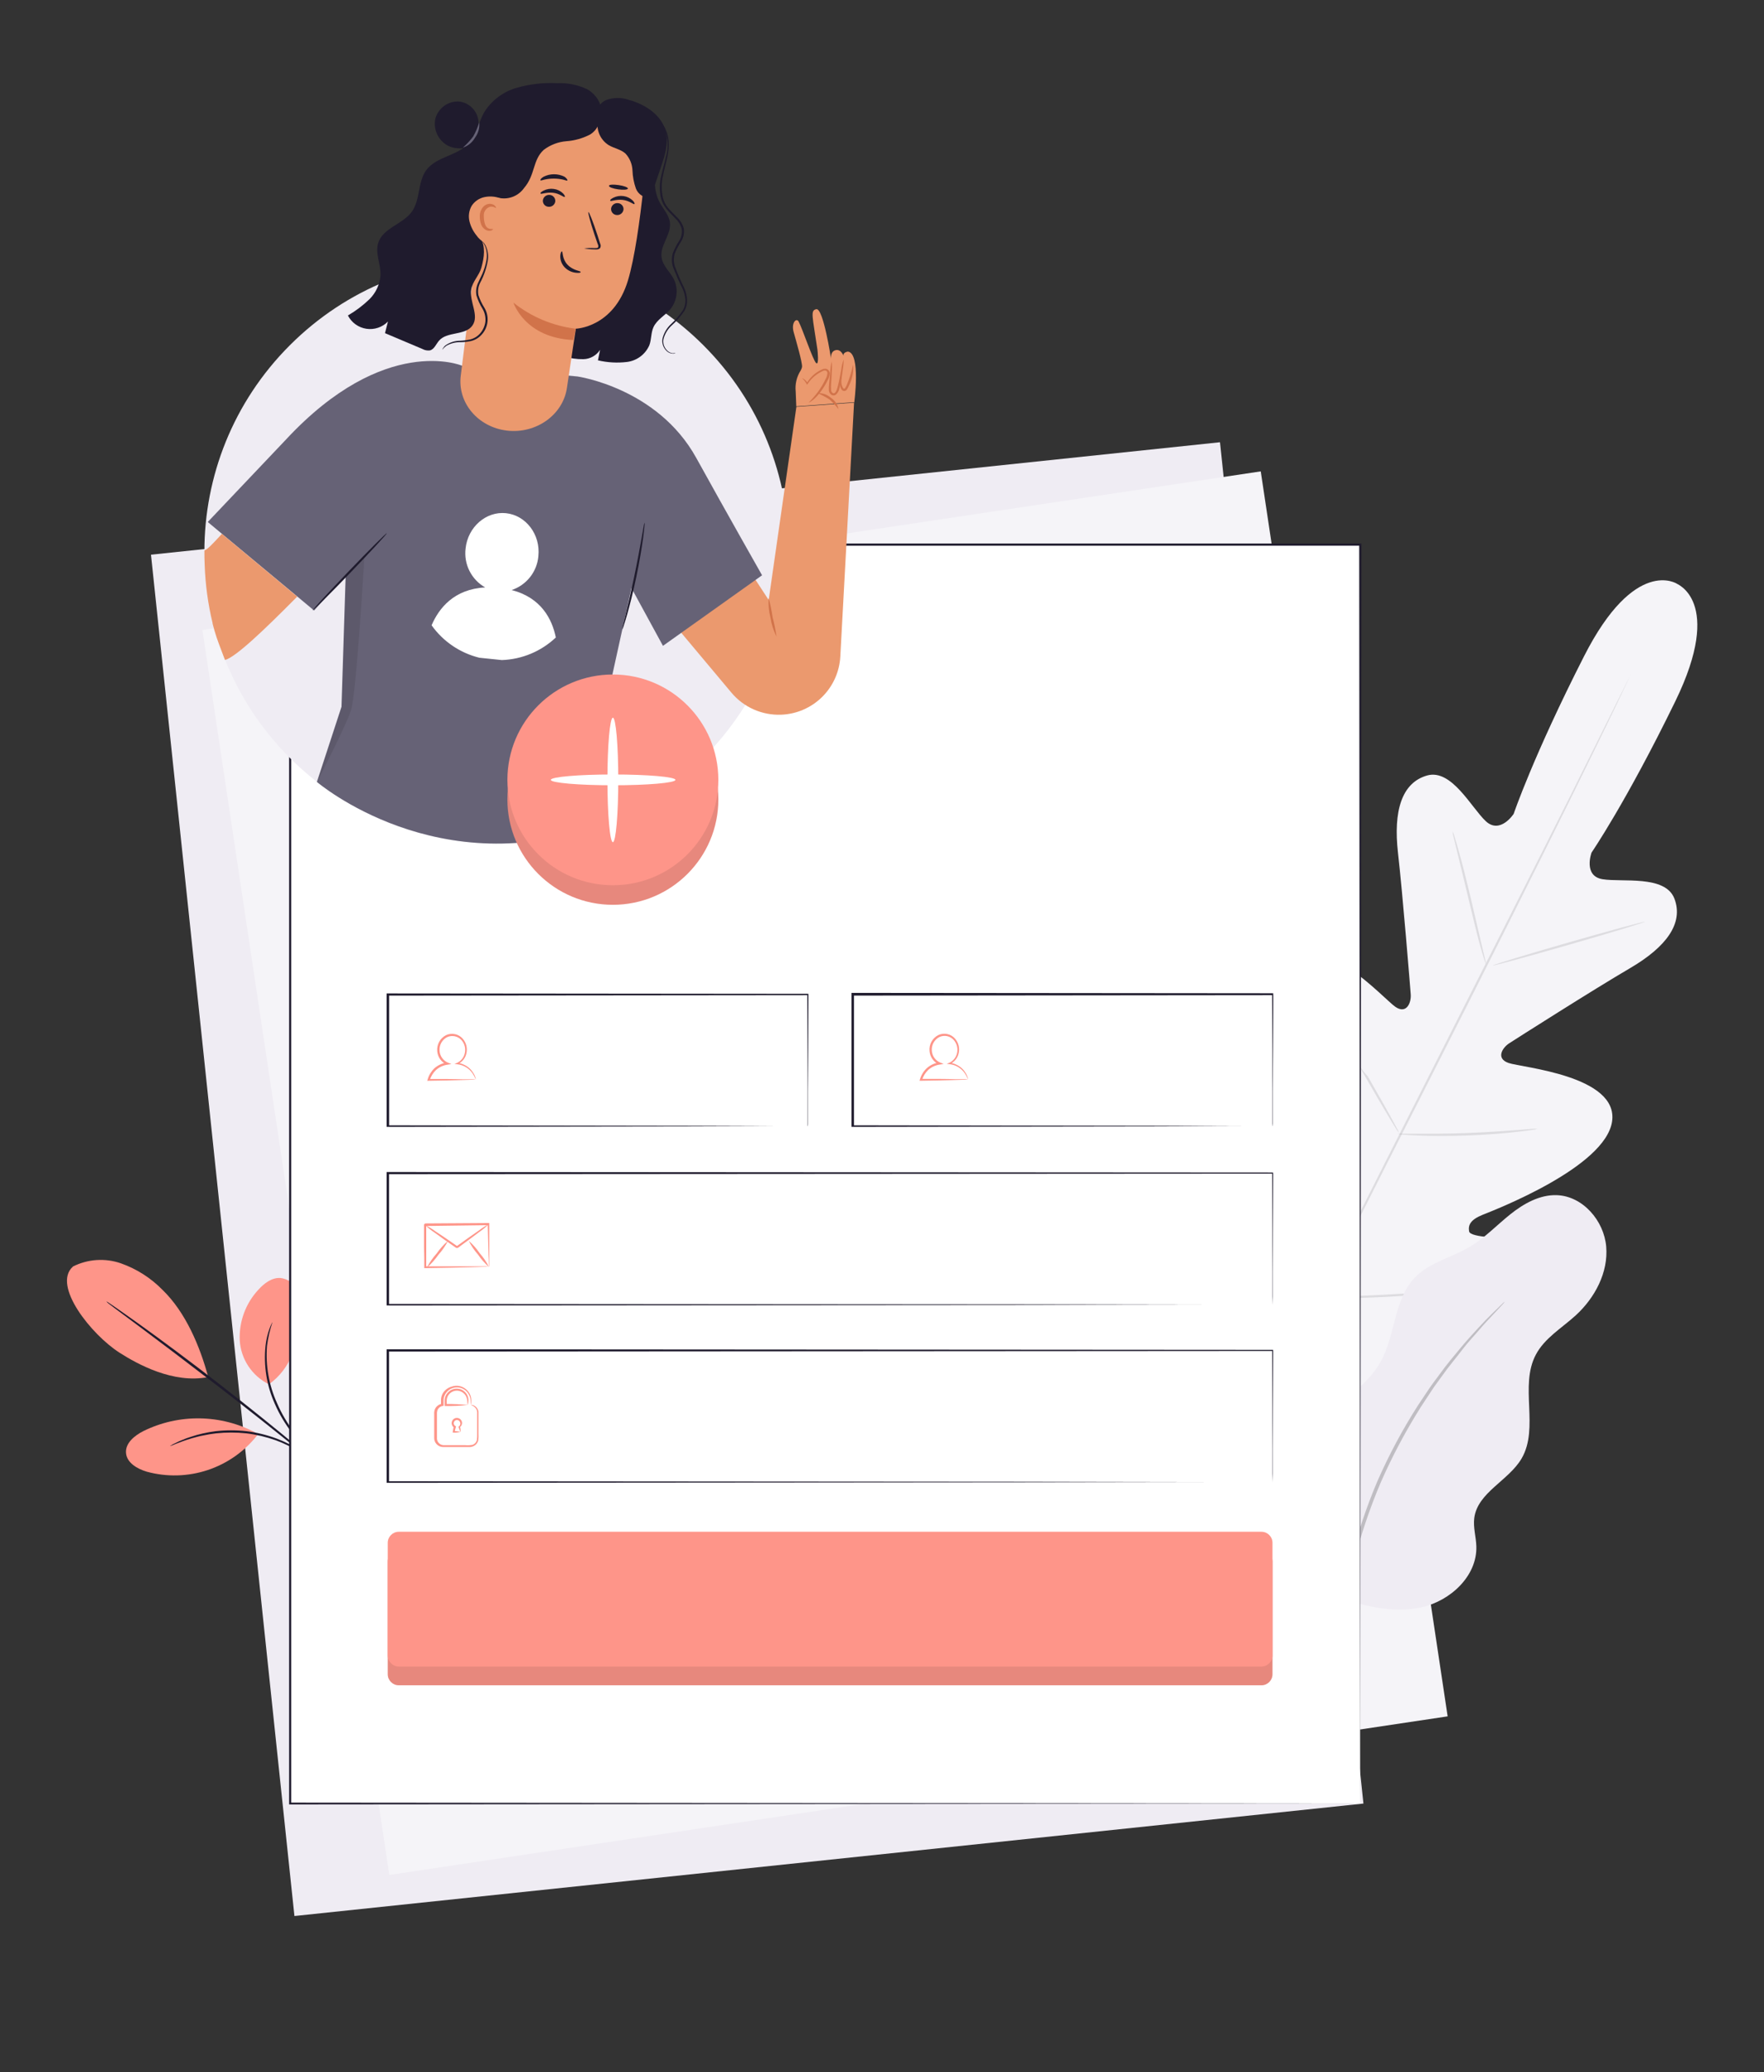 <svg width="344" height="404" viewBox="0 0 344 404" fill="none" xmlns="http://www.w3.org/2000/svg">
<rect x="0" y="0" width="344" height="404" fill="#333333" stroke="none"/>
<path d="M237.912 86.228L29.443 108.152L57.417 373.58L265.885 351.655L237.912 86.228Z" fill="#EFECF3"/>
<path d="M245.86 91.908L39.472 122.831L75.918 365.574L282.307 334.651L245.86 91.908Z" fill="#F5F4F8"/>
<path d="M327.041 113.828C327.041 113.828 318.843 108.431 308.912 127.941C298.981 147.451 295.181 158.691 295.181 158.691C295.181 158.691 292.549 162.737 289.738 160.107C286.927 157.477 283.071 149.846 278.292 151.206C273.334 152.622 271.698 158.149 272.621 166.273C273.545 174.398 274.986 192.265 275.108 193.884C275.229 195.502 274.298 197.808 272.111 196.311C269.924 194.814 257.197 180.669 250.846 187.094C244.496 193.52 250.846 215.708 251.503 218.152C252.159 220.596 251.673 221.632 250.506 222.198C249.34 222.765 245.524 217.65 241.749 213.782C237.975 209.914 232.912 206.087 229.558 210.092C226.204 214.098 225.135 230.76 240.996 257.836L249.178 269.917L263.759 269.108C294.93 265.475 307.6 254.591 308.782 249.493C309.965 244.395 303.865 242.679 298.495 241.991C293.124 241.304 286.708 241.368 286.489 240.082C286.271 238.795 286.822 237.784 289.163 236.845C291.504 235.906 313.068 227.596 314.372 218.662C315.676 209.728 296.737 208.142 294.193 207.26C291.65 206.378 292.978 204.282 294.315 203.416C295.651 202.55 310.816 192.897 317.879 188.77C324.943 184.643 328.37 180.006 326.523 175.199C324.733 170.562 316.348 172.059 312.517 171.428C308.685 170.797 310.37 166.233 310.37 166.233C310.37 166.233 317.102 156.442 326.701 136.745C336.3 117.049 326.823 113.739 326.823 113.739" fill="#F5F4F8"/>
<path opacity="0.1" d="M318.099 131.289C318.099 131.289 318.042 131.434 317.912 131.709L317.345 132.931L315.11 137.649C313.165 141.695 310.306 147.562 306.75 154.78C299.637 169.208 289.682 189.042 278.551 210.939C267.421 232.837 257.409 252.695 250.199 267.09L241.709 284.157L239.457 288.794L238.842 289.999C238.704 290.266 238.623 290.396 238.623 290.396C238.623 290.396 238.68 290.25 238.801 289.975L239.376 288.753L241.612 284.084C243.556 280.038 246.408 274.171 249.964 266.953C257.076 252.517 267.064 232.65 278.171 210.737C289.277 188.824 299.305 168.998 306.523 154.594C310.095 147.4 313.003 141.582 315.004 137.528C316.001 135.529 316.778 133.967 317.321 132.891L317.929 131.693C318.034 131.426 318.099 131.289 318.099 131.289Z" fill="black"/>
<path opacity="0.1" d="M283.253 162.081C283.417 162.394 283.542 162.725 283.626 163.068C283.837 163.707 284.112 164.686 284.436 165.811C285.1 168.142 285.927 171.378 286.777 174.963C287.628 178.548 288.349 181.712 288.924 184.164C289.191 185.265 289.41 186.195 289.588 186.948C289.692 187.283 289.762 187.627 289.799 187.975C289.635 187.662 289.507 187.331 289.418 186.988C289.207 186.349 288.932 185.41 288.608 184.245C287.968 181.906 287.182 178.661 286.332 175.068C285.481 171.476 284.712 168.336 284.12 165.892C283.853 164.791 283.626 163.861 283.44 163.116C283.346 162.777 283.284 162.431 283.253 162.081Z" fill="black"/>
<path opacity="0.1" d="M291.142 188.235C291.142 188.114 297.711 186.115 305.893 183.76C314.075 181.406 320.741 179.609 320.774 179.714C320.806 179.82 314.204 181.843 306.022 184.189C297.841 186.536 291.174 188.357 291.142 188.235Z" fill="black"/>
<path opacity="0.1" d="M272.565 221.102C272.922 221.046 273.283 221.03 273.643 221.054H276.567C279.038 221.054 282.448 221.054 286.207 220.908C289.966 220.762 293.376 220.528 295.831 220.334L298.747 220.107C299.105 220.063 299.466 220.063 299.824 220.107C299.48 220.207 299.128 220.274 298.771 220.309C298.083 220.414 297.094 220.544 295.863 220.682C293.433 220.965 289.998 221.256 286.223 221.394C282.448 221.531 279.038 221.499 276.559 221.394C275.328 221.345 274.331 221.297 273.635 221.24C273.274 221.232 272.916 221.186 272.565 221.102Z" fill="black"/>
<path opacity="0.1" d="M260.225 199.015C260.444 199.262 260.635 199.534 260.792 199.824C261.173 200.447 261.643 201.224 262.202 202.131C263.376 204.089 264.332 207.447 266.706 209.818C268.439 212.836 269.994 215.58 271.096 217.578C271.598 218.509 272.028 219.31 272.384 219.949C272.561 220.232 272.699 220.537 272.797 220.856C272.578 220.609 272.388 220.337 272.23 220.047C271.841 219.426 271.372 218.657 270.821 217.74C269.646 215.79 268.05 213.071 266.317 210.053C264.583 207.034 263.028 204.291 261.926 202.301L260.638 199.962C260.459 199.666 260.32 199.348 260.225 199.015Z" fill="black"/>
<path opacity="0.1" d="M240.14 225.952C240.413 226.278 240.655 226.631 240.861 227.004L242.675 229.949C244.198 232.45 246.264 235.921 248.532 239.765C250.8 243.609 252.817 247.104 254.267 249.637C254.948 250.859 255.523 251.871 255.96 252.664C256.182 253.024 256.372 253.403 256.527 253.797C256.255 253.472 256.014 253.122 255.806 252.753L253.992 249.799C252.469 247.307 250.403 243.835 248.143 239.991C245.883 236.148 243.85 232.652 242.4 230.111C241.719 228.897 241.152 227.878 240.707 227.093C240.485 226.729 240.295 226.348 240.14 225.952Z" fill="black"/>
<path opacity="0.1" d="M256.322 253.019C256.773 252.952 257.228 252.919 257.683 252.922L261.393 252.809C264.52 252.696 268.846 252.534 273.609 252.226C278.372 251.919 282.69 251.53 285.809 251.223L289.503 250.867C289.953 250.8 290.408 250.773 290.863 250.786C290.424 250.9 289.978 250.984 289.527 251.037C288.66 251.174 287.396 251.352 285.841 251.538C282.73 251.927 278.421 252.348 273.641 252.671C268.862 252.995 264.536 253.1 261.393 253.125C259.83 253.125 258.558 253.125 257.683 253.125C257.227 253.134 256.771 253.098 256.322 253.019Z" fill="black"/>
<path d="M14.193 246.958C15.636 246.226 17.212 245.792 18.827 245.684C20.442 245.575 22.062 245.794 23.59 246.326C26.651 247.408 29.422 249.177 31.691 251.497C36.178 255.835 38.981 262.446 40.602 268.491C33.797 269.85 26.757 265.95 23.315 263.749C17.863 260.269 10.127 250.68 14.201 246.974" fill="#FE9589"/>
<path d="M52.422 269.896C50.806 269.094 49.431 267.88 48.436 266.376C47.44 264.873 46.859 263.134 46.751 261.335C46.672 259.531 46.953 257.729 47.577 256.034C48.202 254.339 49.157 252.785 50.389 251.463C51.507 250.225 52.989 249.092 54.65 249.173C55.427 249.259 56.167 249.551 56.795 250.017C57.423 250.483 57.915 251.108 58.222 251.827C58.812 253.28 59.005 254.863 58.781 256.415C58.27 261.732 56.804 266.781 52.462 269.896" fill="#FE9589"/>
<path d="M63.413 286.806C63.087 286.528 62.788 286.219 62.522 285.883L60.173 283.285C58.245 281.068 55.426 277.969 53.611 273.761C52.004 270.197 51.373 266.271 51.781 262.384C51.912 261.217 52.184 260.07 52.591 258.969C52.703 258.668 52.83 258.374 52.972 258.087C53.061 257.892 53.117 257.787 53.134 257.795C52.625 259.299 52.269 260.849 52.072 262.424C51.769 266.255 52.443 270.1 54.033 273.599C55.799 277.726 58.545 280.834 60.416 283.099C61.364 284.232 62.142 285.147 62.652 285.794C62.937 286.106 63.192 286.445 63.413 286.806Z" fill="#1F1B2D"/>
<path d="M20.742 253.74C20.912 253.822 21.075 253.919 21.228 254.031L22.548 254.929C23.698 255.738 25.343 256.879 27.36 258.328C31.41 261.233 36.927 265.32 42.921 269.973C48.916 274.625 54.262 278.963 58.078 282.151C59.981 283.77 61.512 285.048 62.565 285.963L63.764 287.023C64.04 287.273 64.177 287.403 64.161 287.419C64 287.326 63.848 287.217 63.708 287.095L62.452 286.1L57.875 282.402C53.954 279.262 48.624 274.982 42.614 270.361C36.603 265.74 31.127 261.589 27.141 258.619L22.419 255.107L21.139 254.136C20.991 254.02 20.858 253.887 20.742 253.74Z" fill="#1F1B2D"/>
<path d="M49.903 279.365C46.536 277.573 42.791 276.608 38.976 276.549C35.162 276.49 31.388 277.339 27.967 279.025C26.241 279.899 24.419 281.372 24.573 283.298C24.727 285.224 26.776 286.397 28.623 286.947C32.53 288.016 36.666 287.904 40.51 286.627C44.353 285.349 47.732 282.963 50.219 279.77" fill="#FE9589"/>
<path d="M33.153 281.947C33.485 281.716 33.841 281.521 34.215 281.365C34.634 281.141 35.067 280.944 35.511 280.774C36.087 280.525 36.676 280.309 37.277 280.127C37.996 279.881 38.729 279.676 39.472 279.512C40.325 279.313 41.187 279.159 42.056 279.05C44.053 278.827 46.069 278.827 48.067 279.05C50.062 279.298 52.022 279.776 53.907 280.475C54.737 280.783 55.549 281.14 56.337 281.543C57.021 281.886 57.686 282.264 58.33 282.676C58.938 283.024 59.416 283.436 59.869 283.752C60.255 284.028 60.623 284.328 60.971 284.65C61.287 284.892 61.58 285.163 61.846 285.459C61.773 285.54 60.517 284.351 58.16 282.918C57.518 282.528 56.855 282.171 56.175 281.85C55.401 281.467 54.606 281.126 53.794 280.831C51.935 280.167 50.009 279.711 48.05 279.471C46.085 279.261 44.102 279.261 42.137 279.471C41.28 279.568 40.428 279.708 39.585 279.892C38.775 280.03 38.062 280.256 37.398 280.434C34.725 281.227 33.194 282.036 33.153 281.947Z" fill="#1F1B2D"/>
<path d="M260.192 311.103C254.522 307.462 252.48 302.793 251.589 296.117C251.168 292.767 251.469 289.367 252.474 286.144C253.479 282.92 255.163 279.95 257.413 277.432C261.188 273.272 266.486 270.432 269.232 265.528C272.149 260.301 271.776 253.39 275.94 249.061C278.807 246.107 283.125 245.185 286.657 243.081C289.549 241.365 291.882 238.881 294.498 236.785C297.115 234.689 300.258 232.909 303.611 233.03C308.674 233.216 312.798 238.015 313.227 243.056C313.656 248.098 311.032 253.034 307.297 256.457C304.592 258.933 301.214 260.883 299.504 264.136C296.264 270.23 300.209 278.387 296.734 284.367C294.199 288.712 288.155 290.978 287.499 295.971C287.256 297.808 287.848 299.645 287.904 301.498C288.083 307.284 282.849 312.147 277.187 313.393C271.525 314.639 265.644 313.078 260.176 311.127" fill="#EFECF3"/>
<path opacity="0.2" d="M293.463 253.776C293.299 254.021 293.112 254.249 292.904 254.456L291.194 256.293C290.441 257.102 289.518 258.049 288.521 259.23C287.525 260.412 286.294 261.658 285.111 263.228C283.928 264.798 282.535 266.392 281.223 268.269C280.566 269.208 279.829 270.131 279.165 271.158L277.099 274.298C274.12 279.013 271.499 283.944 269.258 289.05C267.078 294.182 265.304 299.477 263.952 304.886C263.377 307.395 262.818 309.741 262.494 312.04C262.17 314.338 261.846 316.401 261.627 318.335C261.408 320.269 261.335 322.025 261.206 323.571C261.076 325.116 261.068 326.444 261.052 327.536C261.036 328.628 261.011 329.397 260.995 330.045C261.002 330.338 260.978 330.631 260.922 330.919C260.868 330.631 260.846 330.337 260.857 330.045C260.857 329.397 260.817 328.564 260.785 327.528C260.752 326.492 260.728 325.1 260.785 323.555C260.841 322.009 260.866 320.229 261.1 318.287C261.335 316.345 261.481 314.241 261.911 311.943C262.34 309.644 262.721 307.265 263.312 304.741C264.647 299.284 266.421 293.945 268.618 288.775C270.875 283.634 273.532 278.677 276.565 273.95L278.663 270.81C279.343 269.791 280.088 268.86 280.761 267.929C282.105 266.06 283.491 264.426 284.738 262.92C285.986 261.415 287.168 260.129 288.23 258.971C289.291 257.814 290.214 256.868 291 256.107C291.786 255.346 292.337 254.804 292.806 254.359C293.005 254.143 293.225 253.948 293.463 253.776Z" fill="black"/>
<path d="M265.249 106.213H56.552V351.672H265.249V106.213Z" fill="white"/>
<path d="M265.256 351.671C265.256 350.053 265.175 252.47 265.061 106.213L265.256 106.399H56.575L56.785 106.188C56.785 196.82 56.785 281.229 56.785 351.647L56.607 351.469L265.313 351.647L56.607 351.825H56.38V351.647C56.38 281.245 56.38 196.812 56.38 106.188V105.978H56.615H265.296H265.483V106.172C265.329 252.47 265.256 350.044 265.256 351.671Z" fill="#1F1B2D"/>
<path d="M157.504 219.617C157.504 219.617 157.504 219.455 157.504 219.164C157.504 218.873 157.504 218.42 157.504 217.853C157.504 216.688 157.504 214.989 157.504 212.788C157.504 208.377 157.455 201.968 157.423 193.909L157.56 194.038L75.671 194.119L75.881 193.909C75.881 202.81 75.881 211.469 75.881 219.617L75.679 219.415L134.206 219.504L151.347 219.561H155.956H157.155H157.568H157.179H155.94H151.379L134.287 219.625L75.614 219.714H75.403V193.698H75.614L157.504 193.771H157.641V193.909C157.641 202.001 157.585 208.474 157.568 212.868C157.568 215.053 157.568 216.745 157.568 217.902C157.568 218.46 157.568 218.889 157.568 219.188C157.568 219.488 157.504 219.617 157.504 219.617Z" fill="#1F1B2D"/>
<path d="M248.15 254.437C248.15 254.437 248.15 253.863 248.15 252.746C248.15 251.629 248.15 249.978 248.15 247.802C248.15 243.456 248.15 237.039 248.093 228.728L248.199 228.834L75.654 228.939L75.865 228.728V254.437L75.654 254.235L198.412 254.324L234.865 254.38H244.723H247.283H248.166C248.166 254.38 247.883 254.38 247.316 254.38H244.78H234.97L198.517 254.445L75.614 254.534H75.403V228.518H75.622L248.166 228.623H248.271V228.728C248.271 237.071 248.223 243.505 248.207 247.866C248.207 250.024 248.207 251.664 248.207 252.786C248.166 253.887 248.15 254.437 248.15 254.437Z" fill="#1F1B2D"/>
<path d="M248.15 289.022C248.15 289.022 248.15 288.439 248.15 287.331C248.15 286.222 248.15 284.555 248.15 282.386C248.15 278.033 248.15 271.624 248.093 263.313L248.199 263.41L75.654 263.524L75.865 263.313V289.022L75.654 288.812L198.412 288.901L234.865 288.965H244.723H247.283H248.166H247.316H244.78H234.97L198.517 289.022L75.614 289.119H75.403V263.079H75.622L248.166 263.192H248.271V263.297C248.271 271.632 248.223 278.065 248.207 282.427C248.207 284.585 248.207 286.225 248.207 287.347C248.166 288.472 248.15 289.022 248.15 289.022Z" fill="#1F1B2D"/>
<path d="M248.148 219.616C248.148 219.616 248.148 219.454 248.148 219.163C248.148 218.872 248.148 218.418 248.148 217.852C248.148 216.687 248.148 214.987 248.148 212.786C248.148 208.376 248.148 201.967 248.075 193.907L248.213 194.037L166.323 194.118L166.534 193.907V219.616L166.323 219.414L224.859 219.503L242 219.559H246.609H247.808H248.221H247.832H246.585H242.024L224.932 219.624L166.25 219.713H166.048V219.511C166.048 211.362 166.048 202.712 166.048 193.802V193.592H166.267L248.156 193.665H248.294V193.802C248.294 201.894 248.237 208.368 248.213 212.762C248.213 214.947 248.213 216.638 248.213 217.795C248.213 218.354 248.213 218.783 248.213 219.082C248.213 219.381 248.148 219.616 248.148 219.616Z" fill="#1F1B2D"/>
<path d="M92.763 210.483C92.557 210.51 92.348 210.524 92.14 210.524L90.293 210.58C88.673 210.629 86.356 210.693 83.569 210.726H83.31L83.391 210.483C83.626 209.66 84.073 208.912 84.687 208.314C85.38 207.692 86.243 207.292 87.166 207.165L87.117 207.562C86.599 207.335 86.151 206.971 85.825 206.509C85.498 206.047 85.303 205.504 85.262 204.94C85.206 204.306 85.342 203.67 85.653 203.114C85.964 202.559 86.434 202.109 87.004 201.824C87.548 201.576 88.157 201.51 88.742 201.637C89.326 201.764 89.853 202.077 90.244 202.529C90.592 202.927 90.836 203.405 90.956 203.92C91.076 204.435 91.068 204.971 90.933 205.482C90.822 205.926 90.61 206.339 90.313 206.689C90.017 207.038 89.644 207.315 89.224 207.497V207.214C89.946 207.32 90.632 207.598 91.224 208.023C91.659 208.349 92.028 208.756 92.31 209.221C92.564 209.607 92.733 210.043 92.804 210.499C92.804 210.499 92.739 210.378 92.65 210.184C92.514 209.88 92.354 209.588 92.172 209.31C91.835 208.809 91.391 208.389 90.874 208.079C90.356 207.768 89.776 207.575 89.175 207.513L88.632 207.449L89.142 207.23C89.512 207.058 89.838 206.803 90.095 206.486C90.352 206.17 90.533 205.798 90.625 205.401C90.74 204.948 90.742 204.474 90.632 204.02C90.522 203.566 90.303 203.146 89.993 202.796C89.65 202.418 89.198 202.158 88.699 202.052C88.201 201.946 87.681 202 87.215 202.205C86.724 202.455 86.32 202.846 86.054 203.328C85.789 203.81 85.674 204.36 85.724 204.908C85.759 205.4 85.929 205.873 86.214 206.275C86.5 206.677 86.891 206.994 87.344 207.19L88.033 207.465L87.296 207.586C86.451 207.697 85.66 208.061 85.027 208.63C84.455 209.174 84.034 209.857 83.804 210.613L83.626 210.378C86.323 210.378 88.592 210.378 90.22 210.435H92.115C92.332 210.436 92.549 210.453 92.763 210.483Z" fill="#FE9589"/>
<path d="M188.764 210.479C188.56 210.507 188.355 210.521 188.149 210.52L186.294 210.577C184.673 210.625 182.365 210.69 179.57 210.722H179.319L179.392 210.479C179.627 209.656 180.074 208.908 180.688 208.311C181.378 207.682 182.242 207.276 183.167 207.145L183.118 207.542C182.6 207.315 182.154 206.95 181.829 206.488C181.503 206.026 181.31 205.484 181.271 204.92C181.211 204.287 181.344 203.65 181.654 203.094C181.963 202.537 182.434 202.088 183.005 201.805C183.549 201.557 184.158 201.492 184.742 201.619C185.326 201.746 185.853 202.058 186.245 202.509C186.591 202.908 186.834 203.386 186.953 203.901C187.071 204.416 187.062 204.952 186.925 205.462C186.814 205.907 186.602 206.319 186.306 206.669C186.01 207.018 185.637 207.295 185.216 207.477V207.194C185.938 207.3 186.624 207.578 187.217 208.003C187.654 208.327 188.023 208.734 188.303 209.201C188.557 209.587 188.725 210.023 188.797 210.479C188.797 210.479 188.732 210.358 188.643 210.164C188.513 209.857 188.353 209.564 188.165 209.29C187.829 208.79 187.387 208.369 186.871 208.059C186.354 207.748 185.775 207.555 185.176 207.493L184.633 207.429L185.135 207.21C185.505 207.037 185.831 206.782 186.089 206.466C186.347 206.149 186.531 205.778 186.626 205.381C186.739 204.928 186.739 204.454 186.628 204C186.516 203.546 186.296 203.126 185.986 202.776C185.649 202.393 185.197 202.129 184.698 202.022C184.199 201.916 183.679 201.973 183.215 202.185C182.723 202.433 182.316 202.823 182.049 203.306C181.782 203.788 181.666 204.339 181.717 204.888C181.752 205.38 181.921 205.853 182.207 206.255C182.493 206.658 182.884 206.974 183.337 207.17L184.025 207.445L183.288 207.566C182.444 207.677 181.653 208.041 181.02 208.61C180.45 209.155 180.031 209.838 179.805 210.593L179.627 210.358C182.324 210.358 184.592 210.358 186.213 210.415H188.116C188.333 210.421 188.55 210.443 188.764 210.479Z" fill="#FE9589"/>
<path d="M91.217 273.939C91.178 273.766 91.154 273.59 91.144 273.413C91.149 272.986 91.049 272.563 90.853 272.183C90.698 271.911 90.484 271.678 90.225 271.501C89.967 271.325 89.672 271.209 89.362 271.164C88.988 271.114 88.608 271.171 88.265 271.328C87.922 271.486 87.631 271.738 87.426 272.054C87.247 272.325 87.141 272.637 87.118 272.96C87.118 273.3 87.118 273.624 87.118 273.947L86.924 273.745C88.368 273.737 89.812 273.802 91.249 273.939C89.813 274.097 88.368 274.165 86.924 274.142H86.721V273.939C86.721 273.616 86.721 273.3 86.721 272.928C86.743 272.535 86.869 272.155 87.086 271.827C87.333 271.443 87.687 271.14 88.104 270.954C88.522 270.769 88.984 270.709 89.435 270.783C89.798 270.842 90.141 270.988 90.436 271.207C90.731 271.427 90.968 271.715 91.128 272.046C91.336 272.487 91.401 272.982 91.314 273.462C91.282 273.81 91.217 273.964 91.217 273.939Z" fill="#FE9589"/>
<path d="M89.813 279.199C89.661 278.893 89.531 278.577 89.424 278.252V278.163L89.513 278.098C89.642 277.998 89.73 277.853 89.76 277.692C89.789 277.531 89.759 277.365 89.675 277.225C89.633 277.137 89.57 277.06 89.493 277.001C89.416 276.941 89.325 276.901 89.229 276.883C89.133 276.864 89.035 276.869 88.941 276.896C88.847 276.923 88.761 276.971 88.689 277.037C88.618 277.104 88.563 277.186 88.528 277.277C88.494 277.369 88.482 277.467 88.493 277.564C88.504 277.661 88.537 277.754 88.591 277.835C88.644 277.917 88.716 277.985 88.8 278.034L88.93 278.107L88.889 278.244L88.646 279.207L88.492 279.013C88.944 279.034 89.393 279.085 89.837 279.167C89.4 279.291 88.946 279.345 88.492 279.328H88.298V279.118C88.363 278.794 88.419 278.471 88.476 278.139L88.565 278.349C88.436 278.271 88.327 278.165 88.244 278.039C88.161 277.912 88.107 277.77 88.086 277.62C88.065 277.471 88.078 277.319 88.123 277.175C88.168 277.031 88.244 276.898 88.347 276.788C88.459 276.663 88.601 276.569 88.76 276.513C88.918 276.458 89.088 276.444 89.254 276.472C89.406 276.496 89.551 276.555 89.677 276.643C89.803 276.732 89.908 276.847 89.983 276.982C90.105 277.202 90.137 277.46 90.072 277.703C90.007 277.946 89.85 278.155 89.635 278.285L89.699 278.131C89.804 278.477 89.842 278.839 89.813 279.199Z" fill="#FE9589"/>
<path d="M91.819 273.948C91.937 273.925 92.058 273.925 92.176 273.948C92.47 274.037 92.732 274.207 92.933 274.439C93.134 274.671 93.264 274.955 93.31 275.259C93.31 275.542 93.31 275.817 93.31 276.133C93.31 276.772 93.31 277.476 93.31 278.253C93.31 278.649 93.31 279.062 93.31 279.483C93.341 279.945 93.324 280.408 93.261 280.867C93.19 281.124 93.06 281.361 92.882 281.559C92.703 281.757 92.481 281.91 92.232 282.008C91.975 282.111 91.699 282.155 91.422 282.137H90.612H87.372H86.513C86.264 282.149 86.016 282.108 85.784 282.017C85.552 281.926 85.342 281.787 85.168 281.609C84.994 281.43 84.86 281.217 84.775 280.983C84.69 280.749 84.656 280.5 84.674 280.252C84.674 279.006 84.674 277.824 84.674 276.61V275.744C84.649 275.435 84.688 275.124 84.788 274.83C84.897 274.539 85.083 274.283 85.325 274.088C85.567 273.893 85.857 273.766 86.165 273.721L86.003 273.907C86.003 273.519 86.003 273.171 86.003 272.775C86.04 272.395 86.153 272.026 86.335 271.69C86.717 271.045 87.331 270.57 88.052 270.363C88.596 270.167 89.186 270.139 89.745 270.283C90.305 270.428 90.807 270.738 91.187 271.172C91.434 271.444 91.623 271.762 91.744 272.109C91.865 272.455 91.915 272.821 91.892 273.187C91.885 273.442 91.86 273.696 91.819 273.948C91.779 273.699 91.763 273.447 91.771 273.195C91.767 272.499 91.497 271.831 91.017 271.326C90.731 271.025 90.377 270.796 89.984 270.658C89.592 270.52 89.172 270.478 88.76 270.534C88.347 270.59 87.954 270.743 87.613 270.981C87.272 271.218 86.992 271.534 86.797 271.901C86.641 272.197 86.544 272.522 86.513 272.856C86.513 273.187 86.513 273.592 86.513 273.964V274.126H86.351C86.114 274.164 85.89 274.264 85.704 274.416C85.517 274.568 85.374 274.767 85.29 274.992C85.211 275.254 85.184 275.529 85.209 275.801V276.667C85.209 277.84 85.209 279.095 85.209 280.308C85.186 280.569 85.239 280.83 85.361 281.061C85.484 281.292 85.67 281.483 85.898 281.611C86.122 281.729 86.373 281.787 86.627 281.781H90.742C91.224 281.827 91.71 281.799 92.184 281.7C92.379 281.624 92.554 281.503 92.695 281.347C92.835 281.191 92.938 281.004 92.994 280.802C93.053 280.376 93.075 279.945 93.059 279.515C93.059 279.095 93.059 278.706 93.059 278.285C93.059 277.476 93.059 276.804 93.059 276.165C93.059 275.858 93.059 275.55 93.059 275.307C93.038 275.08 92.963 274.861 92.84 274.668C92.595 274.316 92.233 274.061 91.819 273.948Z" fill="#FE9589"/>
<path d="M95.365 247.03C95.342 246.823 95.328 246.615 95.325 246.407C95.325 245.97 95.325 245.404 95.268 244.716C95.228 243.227 95.179 241.179 95.114 238.711L95.284 238.881L82.939 239.043L83.117 238.8V239.885C83.117 240.249 83.117 240.613 83.117 240.977C83.117 241.697 83.117 242.409 83.117 243.105C83.117 244.489 83.117 245.832 83.117 247.095L82.923 246.909C86.52 246.909 89.582 246.909 91.761 246.909H94.32C94.637 246.901 94.954 246.914 95.268 246.949C94.984 246.988 94.697 247.004 94.41 246.998L91.89 247.079C89.719 247.135 86.609 247.208 82.923 247.257H82.737V247.062C82.737 245.792 82.737 244.457 82.688 243.065C82.688 242.369 82.688 241.657 82.688 240.937C82.688 240.581 82.688 240.216 82.688 239.852V238.76L82.899 238.541L95.244 238.46H95.414V238.63C95.414 241.139 95.414 243.219 95.414 244.74C95.414 245.412 95.414 245.962 95.414 246.358C95.428 246.583 95.412 246.809 95.365 247.03Z" fill="#FE9589"/>
<path d="M95.266 238.714C94.748 239.247 94.175 239.725 93.557 240.138C92.472 240.947 90.957 242.104 89.264 243.326H88.98L88.899 243.27L88.737 243.156L88.421 242.938L87.806 242.509L86.647 241.7L84.695 240.292C84.074 239.884 83.494 239.418 82.961 238.9C83.631 239.221 84.269 239.606 84.865 240.049L86.866 241.384L88.04 242.193L88.664 242.622L88.98 242.841L89.134 242.946L89.215 243.003H89.256H89.029C90.722 241.781 92.269 240.688 93.403 239.911C93.987 239.457 94.61 239.056 95.266 238.714Z" fill="#FE9589"/>
<path d="M83.259 247.144C83.768 246.155 84.402 245.236 85.146 244.409C85.782 243.491 86.53 242.657 87.374 241.925C86.865 242.918 86.227 243.84 85.478 244.668C84.845 245.583 84.1 246.415 83.259 247.144Z" fill="#FE9589"/>
<path d="M91.4 241.925C92.218 242.638 92.939 243.454 93.547 244.352C94.266 245.165 94.876 246.068 95.362 247.039C94.543 246.326 93.822 245.51 93.215 244.611C92.494 243.8 91.884 242.896 91.4 241.925Z" fill="#FE9589"/>
<path d="M245.996 302.317H77.769C76.579 302.317 75.615 303.281 75.615 304.469V326.44C75.615 327.628 76.579 328.592 77.769 328.592H245.996C247.186 328.592 248.151 327.628 248.151 326.44V304.469C248.151 303.281 247.186 302.317 245.996 302.317Z" fill="#FE9589"/>
<g opacity="0.3">
<path opacity="0.3" d="M245.996 302.317H77.769C76.579 302.317 75.615 303.281 75.615 304.469V326.44C75.615 327.628 76.579 328.592 77.769 328.592H245.996C247.186 328.592 248.151 327.628 248.151 326.44V304.469C248.151 303.281 247.186 302.317 245.996 302.317Z" fill="black"/>
</g>
<path d="M245.996 298.66H77.769C76.579 298.66 75.615 299.624 75.615 300.813V322.783C75.615 323.972 76.579 324.935 77.769 324.935H245.996C247.186 324.935 248.151 323.972 248.151 322.783V300.813C248.151 299.624 247.186 298.66 245.996 298.66Z" fill="#FE9589"/>
<path d="M137.143 147.799C159.398 125.567 159.398 89.522 137.143 67.29C114.887 45.058 78.804 45.058 56.549 67.29C34.294 89.522 34.294 125.567 56.549 147.799C78.804 170.03 114.887 170.03 137.143 147.799Z" fill="#EFECF3"/>
<path d="M129.496 30.598C128.499 31.847 127.891 33.361 127.747 34.952C127.603 36.543 127.93 38.141 128.686 39.548C129.398 40.827 130.484 41.976 130.646 43.424C130.913 45.779 128.629 47.899 129.026 50.246C129.277 51.864 130.646 52.973 131.391 54.405C131.852 55.337 132.038 56.38 131.927 57.413C131.817 58.446 131.415 59.426 130.768 60.24C129.731 61.502 128.102 62.303 127.43 63.8C126.928 64.901 127.049 66.228 126.62 67.337C126.237 68.204 125.636 68.959 124.876 69.526C124.115 70.093 123.22 70.454 122.278 70.573C120.384 70.801 118.465 70.694 116.608 70.258L117.021 68.21C116.669 68.754 116.191 69.204 115.626 69.521C115.061 69.839 114.428 70.014 113.78 70.031C112.483 70.057 111.191 69.866 109.957 69.465C109.187 65.993 108.434 62.328 109.519 58.945C110.508 55.902 112.841 53.523 114.785 50.982C116.943 48.161 118.672 45.036 119.913 41.709C120.804 39.322 121.444 36.853 122.691 34.588C123.939 32.322 125.931 30.364 128.426 29.886" fill="#1F1B2D"/>
<path d="M166.558 78.419L155.282 79.228L155.169 76.331C155.018 74.895 155.361 73.451 156.141 72.236C156.265 72.022 156.356 71.79 156.408 71.548C156.489 70.691 155.225 66.386 154.788 64.808C154.237 62.914 155.314 61.911 155.736 62.688C156.497 64.104 158.514 70.181 159.146 70.78C159.778 71.378 159.413 68.198 159.413 68.198C158.425 61.506 157.996 60.535 159.187 60.284C160.556 59.993 162.062 69.954 162.062 69.954C162.062 69.954 161.86 68.562 162.929 68.279C163.998 67.996 164.492 69.364 164.492 69.364C164.355 68.659 165.367 68.554 165.367 68.554C167.895 68.902 166.582 78.508 166.582 78.508L155.306 79.317L149.903 116.986L144.136 108.157L129.084 118.887L142.653 135.072C143.832 136.473 145.315 137.587 146.99 138.328C148.664 139.07 150.486 139.42 152.317 139.352C155.31 139.244 158.155 138.021 160.292 135.925C162.429 133.829 163.705 131.011 163.869 128.023L166.558 78.419Z" fill="#EB996E"/>
<path d="M157.737 78.521C157.688 78.465 158.288 77.939 159.09 76.951C159.555 76.374 159.978 75.762 160.353 75.123C160.578 74.745 160.783 74.356 160.969 73.957C161.197 73.585 161.33 73.163 161.358 72.727C161.355 72.626 161.322 72.528 161.265 72.445C161.208 72.362 161.127 72.297 161.034 72.258C160.812 72.221 160.584 72.258 160.386 72.363C159.943 72.571 159.522 72.823 159.13 73.116C158.496 73.594 157.948 74.177 157.51 74.839L157.38 75.025L157.283 74.831C157.051 74.414 156.75 74.039 156.392 73.723C156.392 73.723 157.008 73.868 157.534 74.742H157.307C157.722 74.019 158.272 73.381 158.928 72.865C159.337 72.547 159.78 72.276 160.248 72.056C160.536 71.903 160.869 71.858 161.188 71.926C161.359 71.987 161.509 72.095 161.619 72.239C161.73 72.382 161.797 72.555 161.811 72.735C161.797 73.256 161.646 73.764 161.374 74.208C161.177 74.611 160.958 75.002 160.718 75.381C160.318 76.031 159.86 76.643 159.349 77.21C158.887 77.732 158.342 78.175 157.737 78.521Z" fill="#D1734A"/>
<path d="M162.2 70.485C162.269 71.174 162.269 71.868 162.2 72.556C162.2 73.236 162.127 73.989 162.079 74.79C162.046 75.216 162.046 75.643 162.079 76.068C162.079 76.465 162.459 76.805 162.743 76.643C163.026 76.481 163.188 75.996 163.31 75.567C163.431 75.138 163.529 74.709 163.618 74.296C163.796 73.487 163.926 72.726 164.047 72.103C164.127 71.415 164.287 70.739 164.525 70.088C164.524 70.78 164.462 71.471 164.339 72.152C164.258 72.783 164.161 73.536 163.998 74.377C163.926 74.79 163.828 75.227 163.707 75.68C163.668 75.947 163.577 76.203 163.437 76.433C163.298 76.664 163.115 76.865 162.897 77.023C162.749 77.091 162.584 77.112 162.423 77.085C162.263 77.058 162.115 76.982 161.998 76.87C161.791 76.674 161.664 76.409 161.641 76.125C161.616 75.671 161.632 75.216 161.69 74.766C161.771 73.967 161.844 73.223 161.908 72.532C161.934 71.841 162.032 71.155 162.2 70.485Z" fill="#D1734A"/>
<path d="M164.128 73.359C164.192 73.359 164.03 73.828 164.079 74.556C164.094 74.958 164.214 75.349 164.427 75.689C164.565 75.827 164.662 75.835 164.792 75.689C164.938 75.469 165.062 75.236 165.164 74.993C165.679 73.716 166.082 72.398 166.371 71.052C166.498 72.474 166.217 73.903 165.561 75.171C165.445 75.454 165.301 75.725 165.132 75.98C165.072 76.057 164.996 76.12 164.91 76.163C164.823 76.206 164.727 76.23 164.63 76.231C164.537 76.228 164.447 76.204 164.364 76.162C164.282 76.12 164.209 76.061 164.152 75.988C163.99 75.773 163.887 75.519 163.852 75.252C163.81 75.039 163.791 74.822 163.795 74.605C163.771 73.763 164.055 73.334 164.128 73.359Z" fill="#D1734A"/>
<path d="M116.64 144.171L117.693 160.55C85.623 172.826 61.798 152.458 61.798 152.458L66.594 137.803L67.404 112.216L61.248 119.037L58.34 116.61L43.669 104.407L40.518 101.777L55.772 85.698C75.059 64.958 90.07 71.294 90.07 71.294L112.622 73.406C112.622 73.406 128.224 75.615 135.774 89.274C141.922 100.393 148.613 112.167 148.613 112.167L129.285 125.924L123.137 114.643L116.64 144.171Z" fill="#666276"/>
<path d="M39.861 107.328C39.861 108.291 39.861 109.246 39.917 110.217C40.051 114.017 40.566 117.793 41.457 121.489V121.595C41.57 122.056 41.7 122.509 41.829 122.962C42.331 124.742 42.996 126.312 43.628 128.036C43.709 128.254 43.79 128.465 43.879 128.683C45.92 128.149 51.34 123.019 57.958 116.327L43.271 104.091C41.384 106.147 40.493 107.085 39.861 107.328Z" fill="#EB996E"/>
<path d="M110.573 75.534C111.383 69.95 112.299 64.091 112.299 64.091C112.299 64.091 119.662 63.889 122.449 54.713C125.106 45.957 126.499 25.087 126.499 25.087C121.673 22.333 116.119 21.119 110.582 21.608C105.045 22.097 99.79 24.265 95.522 27.823L89.852 73.26C89.196 78.528 93.214 83.294 98.876 83.958C104.587 84.621 109.852 80.85 110.573 75.534Z" fill="#EB996E"/>
<path d="M121.592 40.863C121.551 41.177 121.39 41.463 121.142 41.661C120.894 41.859 120.579 41.953 120.263 41.923C120.108 41.914 119.956 41.874 119.816 41.805C119.676 41.736 119.552 41.64 119.45 41.522C119.348 41.404 119.271 41.268 119.223 41.12C119.174 40.972 119.157 40.816 119.17 40.661C119.212 40.348 119.374 40.063 119.622 39.867C119.87 39.671 120.184 39.578 120.498 39.609C120.653 39.618 120.804 39.658 120.944 39.726C121.083 39.794 121.207 39.89 121.309 40.007C121.41 40.123 121.488 40.259 121.537 40.406C121.585 40.553 121.604 40.709 121.592 40.863Z" fill="#1F1B2D"/>
<path d="M123.727 39.785C123.557 39.923 122.739 39.122 121.443 38.976C120.147 38.83 119.102 39.324 119.013 39.146C118.924 38.968 119.142 38.798 119.596 38.555C120.211 38.246 120.907 38.133 121.589 38.231C122.264 38.324 122.894 38.627 123.387 39.097C123.719 39.421 123.808 39.737 123.727 39.785Z" fill="#1F1B2D"/>
<path d="M108.288 39.264C108.247 39.578 108.086 39.864 107.837 40.06C107.589 40.257 107.274 40.349 106.959 40.316C106.804 40.308 106.652 40.269 106.512 40.201C106.373 40.133 106.248 40.038 106.146 39.921C106.044 39.804 105.967 39.667 105.919 39.52C105.87 39.372 105.852 39.217 105.866 39.062C105.906 38.748 106.067 38.462 106.315 38.264C106.563 38.066 106.878 37.972 107.194 38.002C107.349 38.012 107.501 38.053 107.64 38.122C107.779 38.191 107.903 38.288 108.005 38.405C108.107 38.522 108.184 38.659 108.232 38.806C108.281 38.954 108.3 39.11 108.288 39.264Z" fill="#1F1B2D"/>
<path d="M110.136 38.393C109.966 38.531 109.148 37.73 107.852 37.584C106.556 37.438 105.511 37.924 105.422 37.746C105.333 37.568 105.552 37.406 106.005 37.163C106.621 36.854 107.316 36.742 107.998 36.84C108.675 36.926 109.307 37.23 109.796 37.705C110.12 38.029 110.217 38.337 110.136 38.393Z" fill="#1F1B2D"/>
<path d="M113.904 48.434C114.576 48.356 115.26 48.336 115.939 48.376C116.251 48.376 116.556 48.376 116.64 48.228C116.705 48.008 116.676 47.779 116.556 47.57C116.365 47.043 116.167 46.442 115.962 45.842C115.146 43.386 114.605 41.379 114.75 41.353C114.895 41.327 115.672 43.307 116.48 45.763C116.678 46.368 116.861 46.943 117.036 47.496C117.181 47.773 117.181 48.077 117.036 48.355C116.976 48.426 116.893 48.487 116.794 48.534C116.695 48.581 116.583 48.611 116.464 48.623C116.285 48.639 116.103 48.639 115.923 48.623C115.242 48.618 114.564 48.554 113.904 48.434Z" fill="#1F1B2D"/>
<path d="M112.279 64.093C107.835 63.558 103.628 61.799 100.128 59.011C100.128 59.011 102.291 65.873 111.81 66.294L112.279 64.093Z" fill="#D1734A"/>
<path d="M116.757 22.191C117.365 23.672 116.409 25.428 115.056 26.237C113.629 26.976 112.066 27.417 110.463 27.532C108.858 27.658 107.323 28.242 106.04 29.215C103.837 31.214 104.42 34.071 102.193 36.668C101.674 37.398 100.962 37.968 100.136 38.315C99.309 38.661 98.403 38.769 97.518 38.626C95.736 38.376 93.428 38.788 92.528 40.844C91.629 42.899 92.715 44.412 93.711 46.298C94.707 48.183 94.44 50.117 93.873 52.181C93.468 53.67 92.188 54.835 91.905 56.356C91.451 58.784 93.525 61.487 92.123 63.477C90.722 65.468 87.166 64.586 85.602 66.439C85.035 67.094 84.711 68.057 83.877 68.316C83.358 68.389 82.83 68.293 82.37 68.041L75.08 64.958C75.266 64.206 75.46 63.445 75.655 62.692C75.116 63.245 74.453 63.66 73.721 63.906C72.99 64.151 72.21 64.219 71.447 64.104C70.683 63.988 69.959 63.693 69.333 63.242C68.706 62.791 68.197 62.198 67.846 61.511C69.373 60.625 70.788 59.557 72.058 58.331C73.312 57.083 74.074 55.425 74.205 53.662C74.278 51.525 73.119 49.365 73.767 47.334C74.699 44.428 78.628 43.7 80.361 41.208C81.981 38.877 81.439 35.495 83.115 33.188C85.068 30.518 89.191 30.397 91.427 27.953C92.942 26.334 93.29 23.907 94.392 21.94C95.818 19.629 98.048 17.924 100.653 17.15C103.242 16.395 105.939 16.081 108.633 16.219C110.654 16.124 112.668 16.527 114.497 17.393C116.255 18.372 117.584 20.379 117.171 22.353" fill="#1F1B2D"/>
<path d="M97.522 38.648C96.547 38.294 95.493 38.218 94.477 38.43C93.969 38.534 93.487 38.738 93.059 39.03C92.63 39.322 92.264 39.695 91.982 40.129C91.463 41.036 91.307 42.106 91.544 43.123C91.787 44.132 92.252 45.075 92.905 45.883C93.323 46.488 93.878 46.987 94.525 47.339C94.854 47.516 95.221 47.609 95.594 47.609C95.968 47.609 96.335 47.516 96.664 47.339" fill="#EB996E"/>
<path d="M96.128 44.654C96.242 44.711 95.715 45.261 94.832 44.881C94.371 44.655 94.015 44.261 93.835 43.78C93.632 43.224 93.541 42.632 93.568 42.041C93.579 41.41 93.815 40.805 94.233 40.333C94.409 40.132 94.629 39.975 94.877 39.872C95.124 39.77 95.391 39.725 95.658 39.742C96.606 39.847 96.808 40.551 96.703 40.551C96.598 40.551 96.298 40.236 95.658 40.293C95.261 40.388 94.912 40.62 94.671 40.95C94.431 41.279 94.315 41.683 94.346 42.089C94.346 43.141 94.581 44.136 95.099 44.452C95.618 44.767 96.079 44.59 96.128 44.654Z" fill="#D1734A"/>
<path d="M116.793 22.738C116.424 23.75 116.416 24.859 116.77 25.876C117.124 26.893 117.819 27.757 118.737 28.322C119.79 28.929 121.086 29.131 121.977 29.941C122.807 30.84 123.289 32.004 123.338 33.226C123.38 34.435 123.607 35.63 124.011 36.77C124.232 37.333 124.629 37.809 125.142 38.13C125.656 38.45 126.259 38.598 126.862 38.55L128.895 32.554C129.64 30.353 130.394 27.998 129.859 25.724C129.098 22.488 125.89 20.367 122.682 19.485C121.212 18.964 119.606 18.978 118.146 19.526C116.752 20.181 115.805 21.953 116.526 23.329" fill="#1F1B2D"/>
<path d="M110.662 35.171C110.581 35.268 110.297 35.171 109.852 35.033C109.254 34.895 108.642 34.825 108.029 34.823C107.413 34.816 106.799 34.881 106.198 35.017C105.737 35.122 105.453 35.243 105.388 35.154C105.323 35.065 105.493 34.75 105.988 34.467C106.625 34.142 107.33 33.973 108.045 33.973C108.76 33.973 109.466 34.142 110.103 34.467C110.524 34.774 110.702 35.098 110.662 35.171Z" fill="#1F1B2D"/>
<path d="M122.452 36.768C122.411 36.994 121.569 37.067 120.556 36.922C119.544 36.776 118.758 36.501 118.758 36.234C118.758 35.967 119.641 35.942 120.653 36.088C121.666 36.234 122.484 36.541 122.452 36.768Z" fill="#1F1B2D"/>
<path d="M94.103 47.081C94.103 47.081 94.184 47.137 94.306 47.283C94.48 47.496 94.627 47.729 94.743 47.979C95.162 48.906 95.287 49.94 95.1 50.941C94.837 52.397 94.348 53.803 93.65 55.108C93.263 55.855 93.137 56.709 93.293 57.536C93.579 58.403 93.971 59.232 94.46 60.004C94.95 60.814 95.164 61.761 95.071 62.704C94.977 63.646 94.581 64.532 93.941 65.231C93.396 65.854 92.672 66.295 91.868 66.494C91.188 66.635 90.496 66.71 89.802 66.72C88.827 66.694 87.865 66.94 87.023 67.432C86.735 67.643 86.481 67.897 86.27 68.185C86.27 68.185 86.27 68.08 86.375 67.918C86.516 67.678 86.703 67.469 86.926 67.303C87.76 66.736 88.745 66.435 89.753 66.437C90.427 66.407 91.097 66.318 91.754 66.17C92.493 65.975 93.154 65.56 93.65 64.98C94.193 64.348 94.542 63.573 94.654 62.747C94.743 61.856 94.544 60.96 94.087 60.19C93.587 59.383 93.192 58.516 92.913 57.608C92.752 56.709 92.894 55.781 93.318 54.97C93.666 54.161 94.047 53.522 94.282 52.834C94.523 52.204 94.707 51.554 94.832 50.892C95.034 49.941 94.958 48.953 94.614 48.044C94.33 47.404 94.071 47.105 94.103 47.081Z" fill="#1F1B2D"/>
<path d="M131.724 68.865C131.562 68.939 131.384 68.972 131.206 68.962C130.948 68.946 130.696 68.878 130.465 68.763C130.234 68.647 130.028 68.487 129.861 68.29C129.583 67.988 129.378 67.625 129.263 67.231C129.147 66.836 129.125 66.421 129.197 66.016C129.449 64.972 129.995 64.02 130.768 63.273C131.693 62.431 132.51 61.477 133.199 60.433C133.528 59.84 133.688 59.168 133.66 58.491C133.613 57.769 133.443 57.06 133.158 56.395C132.43 54.956 131.781 53.478 131.214 51.968C130.962 51.112 130.962 50.202 131.214 49.346C131.534 48.52 131.939 47.728 132.421 46.984C132.882 46.288 133.067 45.445 132.939 44.621C132.721 43.836 132.289 43.128 131.692 42.573C131.133 41.975 130.517 41.416 129.999 40.777C129.477 40.15 129.1 39.415 128.897 38.624C128.581 37.172 128.603 35.665 128.962 34.222C129.245 32.879 129.634 31.665 129.877 30.54C130.388 28.77 130.297 26.881 129.618 25.167C129.335 24.567 128.952 24.02 128.484 23.549C128.484 23.549 128.484 23.549 128.597 23.622C128.702 23.696 128.8 23.78 128.889 23.872C129.258 24.246 129.555 24.685 129.764 25.167C130.112 25.891 130.323 26.673 130.388 27.474C130.46 28.529 130.379 29.59 130.145 30.621C129.91 31.762 129.545 32.984 129.278 34.311C128.957 35.704 128.957 37.151 129.278 38.544C129.459 39.278 129.805 39.961 130.29 40.542C130.784 41.149 131.392 41.691 131.975 42.306C132.624 42.905 133.097 43.669 133.344 44.516C133.486 45.436 133.287 46.377 132.785 47.162C132.31 47.88 131.908 48.645 131.586 49.444C131.353 50.236 131.353 51.079 131.586 51.871C132.141 53.365 132.774 54.829 133.482 56.257C133.781 56.966 133.954 57.722 133.992 58.491C134.017 59.231 133.838 59.965 133.474 60.611C132.759 61.671 131.912 62.636 130.955 63.483C130.204 64.181 129.665 65.076 129.399 66.065C129.319 66.437 129.328 66.823 129.425 67.192C129.523 67.56 129.705 67.9 129.958 68.185C130.259 68.569 130.698 68.821 131.181 68.889C131.546 68.865 131.724 68.816 131.724 68.865Z" fill="#1F1B2D"/>
<path d="M163.512 79.774C162.985 79.091 162.396 78.457 161.754 77.881C161.03 77.415 160.269 77.008 159.478 76.667C159.938 76.639 160.399 76.703 160.834 76.854C161.269 77.006 161.67 77.242 162.014 77.549C162.401 77.799 162.734 78.125 162.992 78.508C163.25 78.89 163.427 79.321 163.512 79.774Z" fill="#D1734A"/>
<path d="M151.43 124.121C150.848 122.968 150.452 121.731 150.256 120.455C149.929 119.202 149.811 117.903 149.907 116.611C150.23 117.848 150.485 119.101 150.669 120.366C150.997 121.601 151.251 122.855 151.43 124.121Z" fill="#D1734A"/>
<path d="M99.774 115.046C101.195 114.573 102.446 113.695 103.373 112.52C104.3 111.346 104.862 109.926 104.991 108.435C105.428 104.219 102.561 100.473 98.68 100.06C94.8 99.647 91.228 102.746 90.79 106.962C90.61 108.461 90.877 109.979 91.557 111.326C92.238 112.674 93.301 113.79 94.614 114.537C88.538 114.852 85.598 118.583 84.164 121.917C86.41 125.076 89.72 127.322 93.488 128.245L97.862 128.698C101.793 128.563 105.538 126.997 108.393 124.296C107.672 120.743 105.558 116.527 99.774 115.046Z" fill="white"/>
<g opacity="0.3">
<path opacity="0.3" d="M67.468 112.214L71.065 108.508C71.065 108.508 69.51 135.293 68.448 138.513C67.387 141.734 61.83 152.456 61.83 152.456L66.626 137.801L67.468 112.214Z" fill="black"/>
</g>
<path d="M75.431 103.97C75.512 104.051 72.352 107.474 68.367 111.617C64.381 115.76 61.076 119.062 60.987 118.981C60.898 118.9 64.073 115.477 68.059 111.325C72.045 107.174 75.35 103.889 75.431 103.97Z" fill="#1F1B2D"/>
<path d="M125.712 101.875C125.727 102.146 125.713 102.417 125.672 102.685C125.623 103.219 125.534 103.996 125.404 104.959C125.145 106.868 124.708 109.506 124.108 112.387C123.509 115.268 122.853 117.866 122.326 119.727C122.059 120.657 121.832 121.402 121.662 121.92C121.598 122.203 121.495 122.475 121.354 122.729C121.375 122.455 121.424 122.184 121.5 121.92C121.654 121.305 121.824 120.568 122.034 119.702C122.488 117.825 123.096 115.236 123.695 112.355C124.295 109.474 124.772 106.86 125.113 104.959C125.267 104.085 125.396 103.34 125.51 102.709C125.538 102.423 125.606 102.142 125.712 101.875Z" fill="#1F1B2D"/>
<path d="M109.577 49.02C109.787 49.02 109.577 50.444 110.662 51.602C111.748 52.759 113.254 52.824 113.238 53.018C113.222 53.212 112.865 53.244 112.226 53.172C111.399 53.072 110.635 52.682 110.071 52.071C109.531 51.486 109.241 50.714 109.261 49.919C109.277 49.32 109.479 48.996 109.577 49.02Z" fill="#1F1B2D"/>
<path d="M91.601 28.059C92.529 26.913 93.125 25.537 93.327 24.078C93.332 23.034 92.957 22.023 92.271 21.236C91.586 20.448 90.636 19.936 89.601 19.797C88.555 19.723 87.515 20.014 86.659 20.618C85.802 21.223 85.182 22.105 84.902 23.115C84.682 24.139 84.8 25.208 85.238 26.16C85.676 27.113 86.411 27.898 87.332 28.399C88.274 28.861 89.334 29.024 90.371 28.866C91.408 28.709 92.371 28.238 93.132 27.517" fill="#1F1B2D"/>
<path d="M93.456 23.855C93.567 24.912 93.278 25.971 92.646 26.825C92.126 27.753 91.276 28.452 90.265 28.784C91.013 28.123 91.691 27.389 92.29 26.591C92.771 25.721 93.162 24.805 93.456 23.855Z" fill="#666276"/>
<path d="M119.517 176.415C130.876 176.415 140.085 167.216 140.085 155.869C140.085 144.521 130.876 135.323 119.517 135.323C108.158 135.323 98.95 144.521 98.95 155.869C98.95 167.216 108.158 176.415 119.517 176.415Z" fill="#FE9589"/>
<g opacity="0.3">
<path opacity="0.3" d="M119.517 176.415C130.876 176.415 140.085 167.216 140.085 155.869C140.085 144.521 130.876 135.323 119.517 135.323C108.158 135.323 98.95 144.521 98.95 155.869C98.95 167.216 108.158 176.415 119.517 176.415Z" fill="black"/>
</g>
<path d="M119.517 172.604C130.876 172.604 140.084 163.405 140.084 152.058C140.084 140.711 130.876 131.512 119.517 131.512C108.158 131.512 98.949 140.711 98.949 152.058C98.949 163.405 108.158 172.604 119.517 172.604Z" fill="#FE9589"/>
<path d="M119.518 164.21C118.934 164.21 118.457 158.764 118.457 152.072C118.457 145.38 118.934 139.934 119.518 139.934C120.101 139.934 120.571 145.38 120.571 152.072C120.571 158.764 120.093 164.21 119.518 164.21Z" fill="white"/>
<path d="M131.717 152.058C131.717 152.64 126.273 153.11 119.566 153.11C112.858 153.11 107.415 152.64 107.415 152.058C107.415 151.475 112.858 151.006 119.566 151.006C126.273 151.006 131.717 151.475 131.717 152.058Z" fill="white"/>
</svg>
